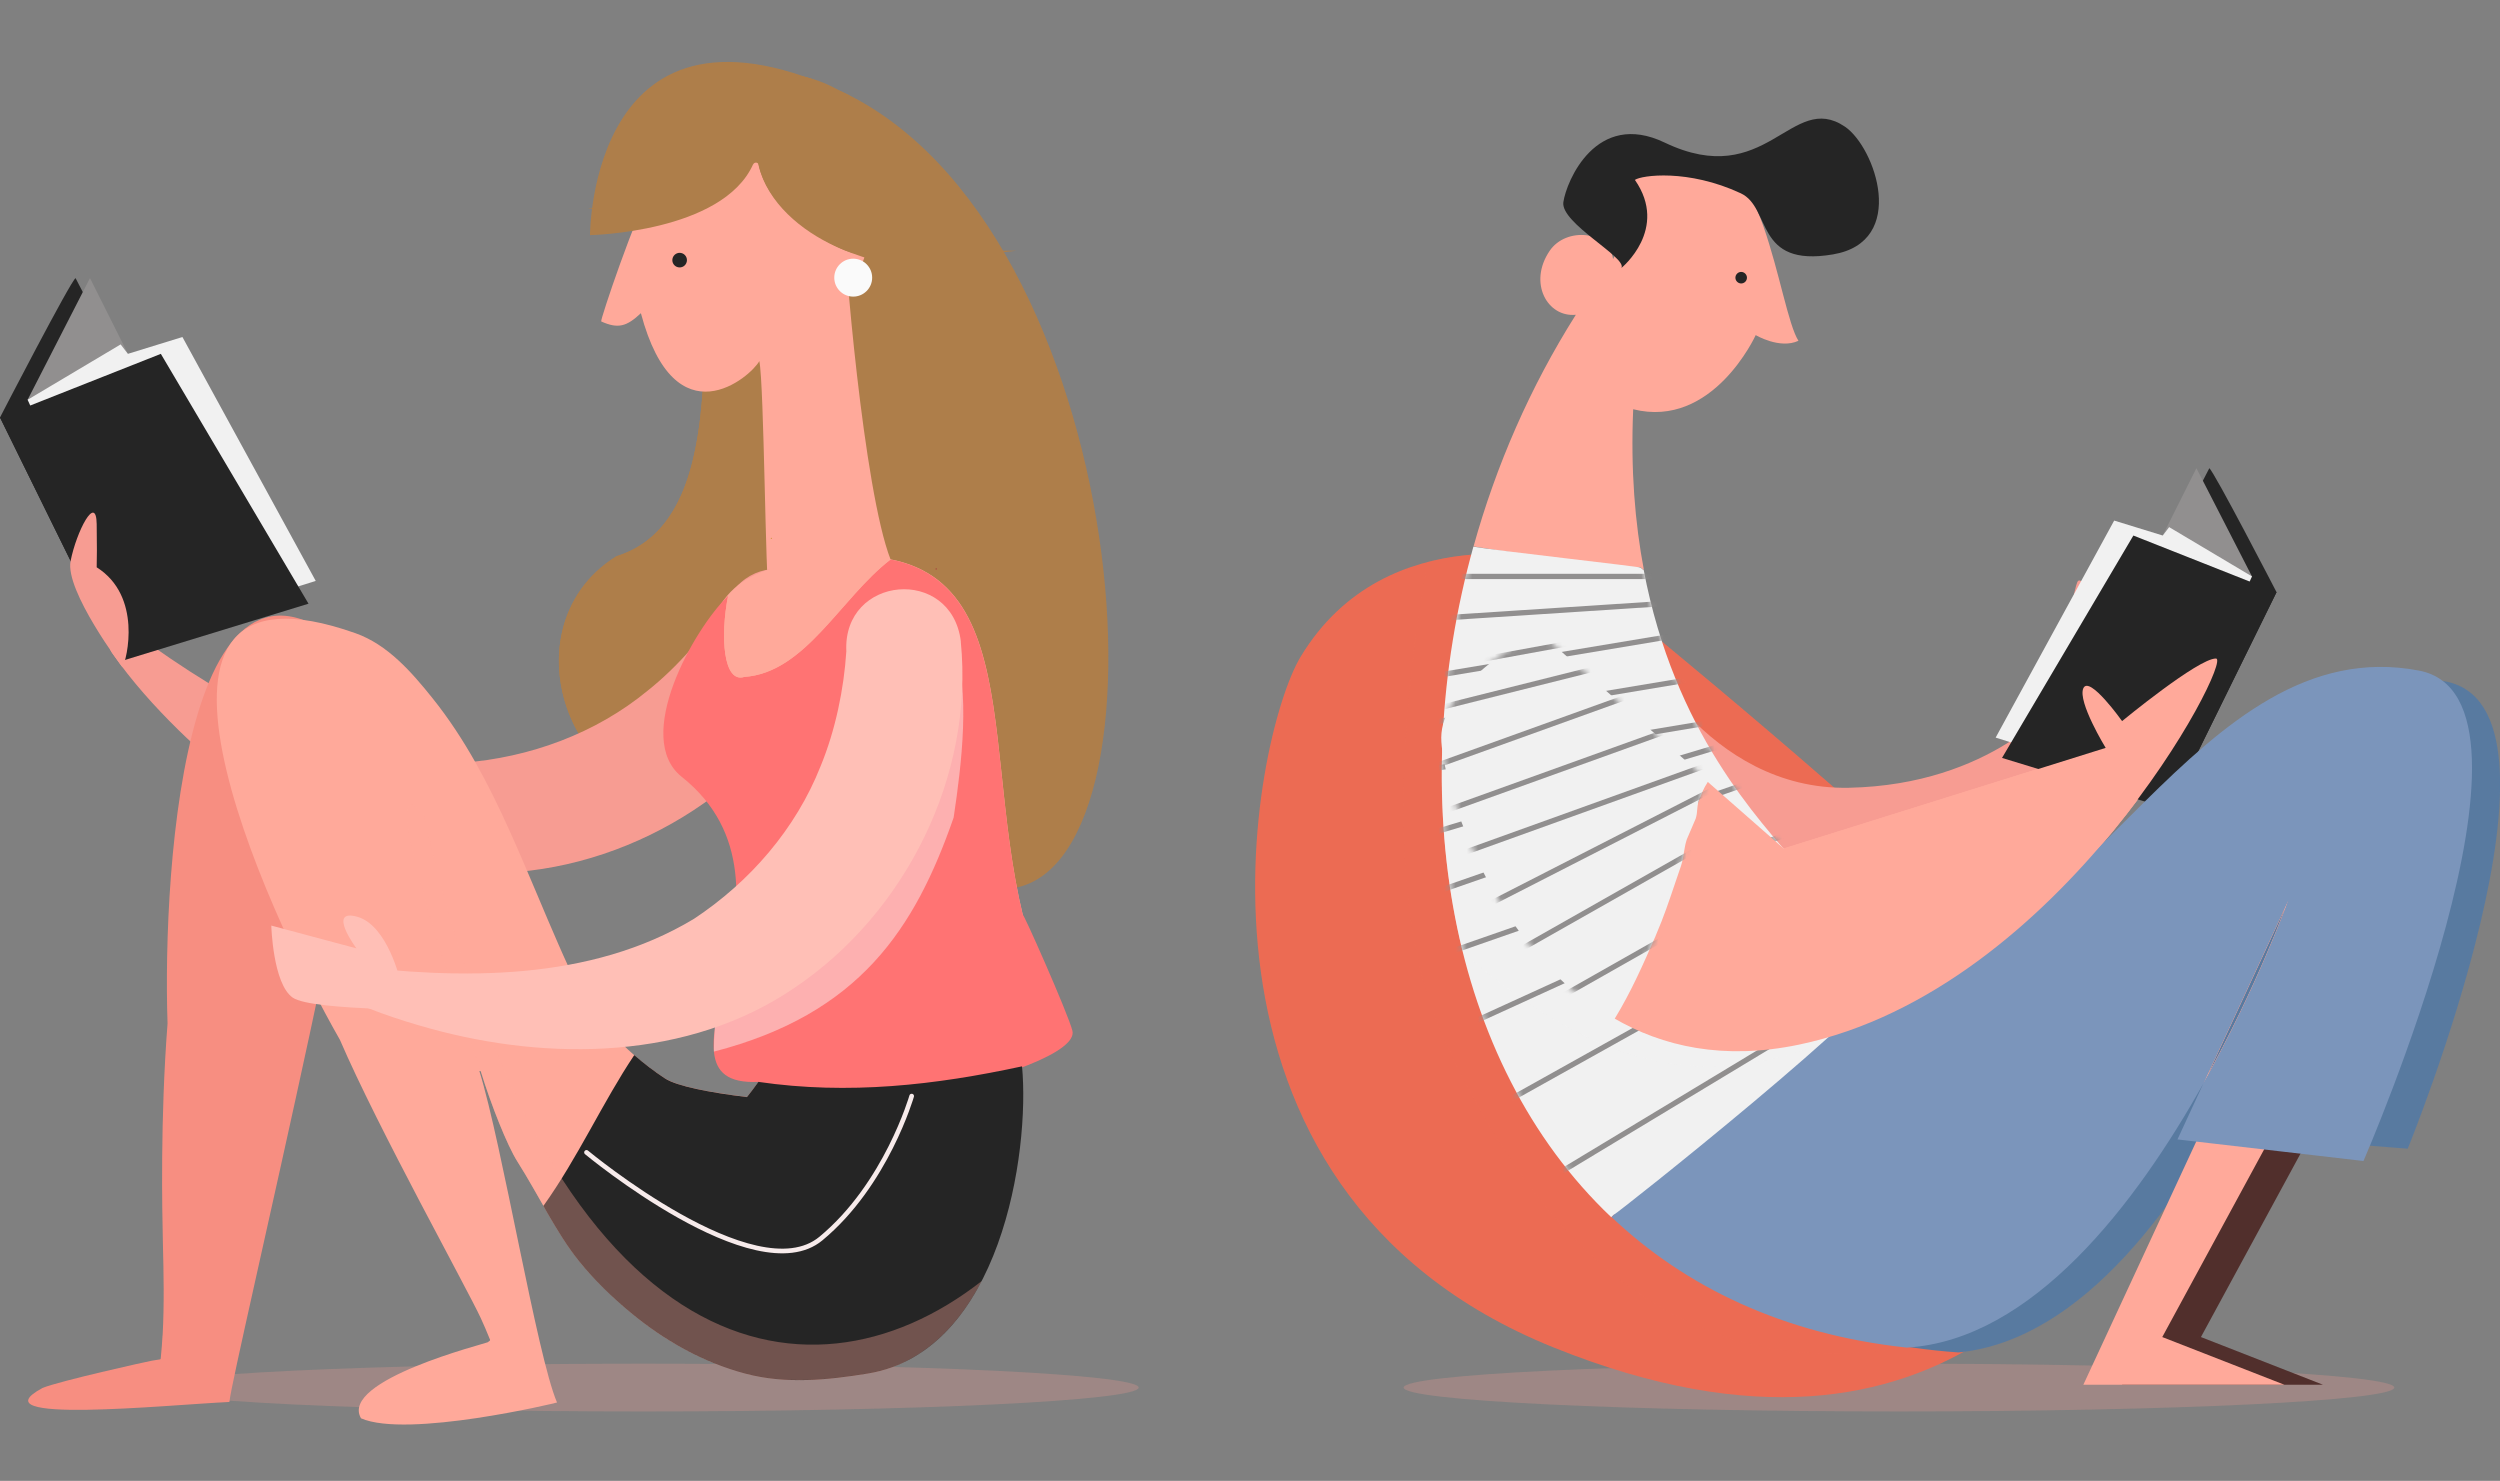 <svg width="444" height="263" viewBox="0 0 444 263" fill="none" xmlns="http://www.w3.org/2000/svg">
<rect x="0" y="0" width="444" height="263" fill="#808080" stroke="none"/>
<g clip-path="url(#clip0_2242_2760)">
<path d="M109.506 98.775C122.438 94.757 124.747 78.959 125.109 61.998C116.04 39.992 103.818 18.047 125.019 11.946C130.934 11.447 136.472 11.991 141.648 13.38C142.432 13.532 143.247 13.713 144.107 13.954C145.752 14.423 147.321 15.102 148.845 15.963C201.358 39.675 210.019 156.333 178.572 157.889C166.606 153.282 145.345 147.135 132.398 136.729C131.281 137.922 130.149 139.1 128.972 140.278C102.61 148.464 88.275 111.975 109.491 98.775H109.506Z" fill="#AE7E4A"/>
<g style="mix-blend-mode:multiply">
<path d="M144.123 13.97C107.017 3.231 142.206 88.625 109.507 98.79C88.291 111.99 102.626 148.495 128.988 140.294C184.171 84.955 132.187 93.383 144.123 13.97Z" fill="#AE7E4A"/>
</g>
<path d="M150.52 39.313C150.414 39.282 150.384 39.449 150.49 39.479C150.595 39.494 150.625 39.343 150.52 39.313Z" fill="#2B5877"/>
<path d="M152.375 43.088C152.541 41.865 152.134 40.657 151.5 39.63C150.867 38.603 149.976 37.727 149.041 36.971C148.95 36.911 148.844 37.032 148.92 37.092C151.078 38.829 153.251 41.699 151.727 44.538C150.746 46.366 148.407 47.468 146.4 46.834C143.88 46.049 143.08 42.469 144.152 40.309C145.404 37.787 149.01 38.044 150.927 39.554C151.017 39.615 151.123 39.494 151.032 39.433C149.131 37.938 145.827 37.621 144.257 39.781C142.794 41.805 143.473 45.384 145.63 46.668C147.351 47.695 149.599 47.045 150.972 45.747C151.727 45.037 152.209 44.1 152.345 43.073L152.375 43.088Z" fill="#2B5877"/>
<path d="M149.977 39.811C150.188 35.673 150.233 31.414 149.313 27.351C148.951 25.795 148.483 24.285 147.517 23.001C146.687 21.898 145.661 20.917 144.59 20.056C141.813 17.821 130.209 18.833 124.249 24.028C122.544 25.523 120.884 27.079 119.39 28.801C117.972 30.417 116.719 32.154 115.542 33.936C113.037 37.697 106.518 56.968 106.775 57.089C109.793 58.449 111.302 57.98 113.822 55.624C119.948 78.611 133.393 66.861 134.857 64.127C135.717 68.356 135.943 104.076 136.547 105.057C137.166 106.039 158.985 101.463 158.171 99.378C153.387 87.175 149.766 44.085 149.977 39.826V39.811Z" fill="#FFA99A"/>
<path d="M153.568 45.475C153.04 47.937 150.625 49.507 148.166 48.979C145.706 48.45 144.137 46.018 144.665 43.556C145.193 41.095 147.607 39.524 150.067 40.053C152.527 40.581 154.096 42.998 153.568 45.46V45.475Z" fill="#FFA99A"/>
<path d="M121.971 46.471C121.82 47.181 121.126 47.619 120.432 47.468C119.723 47.317 119.285 46.623 119.436 45.928C119.587 45.233 120.281 44.78 120.975 44.931C121.684 45.082 122.122 45.777 121.971 46.471Z" fill="#252525"/>
<path d="M133.755 29.209C133.967 28.725 134.676 28.786 134.766 29.314C135.4 32.456 137.95 37.848 147.336 43.164C161.822 51.35 159.815 32.275 150.882 16.945C104.783 -5.227 104.783 41.76 104.783 41.76C104.783 41.76 128.293 41.306 133.74 29.209H133.755Z" fill="#AE7E4A"/>
<path d="M148.166 49.311C148.166 47.453 149.675 45.943 151.531 45.943C153.387 45.943 154.896 47.453 154.896 49.311C154.896 51.169 153.387 52.679 151.531 52.679C149.675 52.679 148.166 51.169 148.166 49.311Z" fill="#FAFAFA"/>
<path d="M133.771 28.454C125.095 32.38 115.241 33.649 105.795 32.834C115.075 31.791 124.687 30.583 133.771 28.454Z" fill="#AE7E4A"/>
<path d="M133.771 28.454C126.03 35.401 114.788 39.162 104.467 36.942C114.879 37.214 124.928 33.815 133.771 28.454Z" fill="#AE7E4A"/>
<path d="M134.48 28.061C144.455 39.131 159.56 44.04 174.121 44.493C176.234 44.568 178.346 44.478 180.474 44.538C178.376 44.78 176.249 45.022 174.121 45.157C159.379 45.777 143.263 40.491 134.48 28.076V28.061Z" fill="#AE7E4A"/>
<path d="M134.48 28.061C136.955 36.836 145.707 42.016 153.976 44.463C162.532 47.196 171.571 47.604 180.474 48.042C169.292 48.843 157.432 48.269 147.231 43.194C141.271 40.204 135.461 34.963 134.48 28.061Z" fill="#AE7E4A"/>
<g style="mix-blend-mode:multiply" opacity="0.25">
<path d="M202.227 246.432C202.227 248.773 162.843 250.676 114.254 250.676C65.665 250.676 26.281 248.773 26.281 246.432C26.281 244.091 65.665 242.188 114.254 242.188C162.843 242.188 202.227 244.091 202.227 246.432Z" fill="#F79C92"/>
</g>
<path d="M147.517 115.449C138.041 137.424 115.617 152.814 91.927 154.853C69.216 156.967 47.427 145.096 31.703 129.661C27.388 125.417 23.434 121.007 19.918 115.992C19.073 114.784 19.36 113.123 20.567 112.277C21.533 111.597 22.801 111.642 23.706 112.322C40.818 124.843 60.676 136.216 82.179 135.46C94.054 134.554 105.764 130.28 114.999 122.683C120.416 118.379 125.26 112.715 128.881 107.066C134.842 94.938 152.602 102.852 147.517 115.433V115.449Z" fill="#F79C92"/>
<path d="M28.881 237.166C29.183 231.668 29.063 226.156 28.927 220.643C28.806 215.024 28.444 198.773 29.757 181.767C28.821 154.581 32.88 83.445 65.836 119.149C69.941 123.604 41.164 243.675 40.757 248.901C40.757 248.962 40.712 248.992 40.667 248.992C29.576 249.52 -4.527 252.994 7.56 246.5C10.397 245.307 26.301 241.757 27.01 241.652C27.327 241.606 27.644 241.546 27.961 241.5C28.112 241.47 28.278 241.455 28.429 241.425C28.58 241.395 28.549 241.138 28.565 241.047C28.7 239.749 28.791 238.465 28.866 237.166H28.881Z" fill="#F78E81"/>
<path d="M136.985 95.512C136.864 95.512 136.849 95.709 136.985 95.709C137.106 95.709 137.121 95.512 136.985 95.512Z" fill="#C38F2C"/>
<path d="M181.665 162.571C173.456 128.664 183.898 90.694 139.64 100.3C126.617 103.033 124.957 111.053 123.313 127.199C121.849 141.517 163.421 163.598 128.081 199.997C99.426 229.508 192.59 207.654 181.665 162.571C183.023 168.144 180.261 156.786 181.665 162.571Z" fill="#FFA99A"/>
<path d="M190.462 183.066C189.753 180.136 181.303 161.106 181.665 162.54C174.889 134.554 180.79 103.849 158.17 99.363C149.252 106.22 143.035 119.496 132.155 120.221C128.504 121.339 127.87 113.183 129.303 105.827C123.132 111.808 112.373 131.035 121.079 137.967C145.796 157.632 112.795 193.155 134.69 192.143C136.335 202.64 192.273 190.497 190.462 183.066Z" fill="#FF7373"/>
<g style="mix-blend-mode:multiply" opacity="0.45">
<path d="M138.448 162.148C153.205 148.374 164.115 132.425 169.397 114.225C172.339 122.774 170.83 135.475 169.366 145.202C162.485 164.972 152.647 180.091 126.783 186.766C126.783 163.205 141.284 167.796 138.432 162.133L138.448 162.148Z" fill="#FAFAFA"/>
</g>
<path d="M132.156 120.221C143.035 119.496 149.267 106.236 158.17 99.364C153.387 98.412 147.366 98.624 139.64 100.3C135.551 101.161 132.126 103.094 129.304 105.843C127.87 113.198 128.504 121.354 132.156 120.236V120.221Z" fill="#FFA99A"/>
<path d="M166.258 100.949C166.138 100.949 166.123 101.146 166.258 101.146C166.379 101.146 166.394 100.949 166.258 100.949Z" fill="#A01A35"/>
<path d="M85.393 234.115C83.099 229.101 67.119 200.359 60.374 184.682C46.884 161.061 17.353 96.237 63.136 112.458C68.84 114.482 73.08 119.33 76.837 124.027C82.541 131.141 86.781 139.282 90.538 147.619C92.259 151.44 93.888 155.291 95.503 159.112C96.71 161.967 97.902 164.821 99.155 167.661C100.332 170.334 101.494 173.037 102.927 175.575C106.564 182.054 111.875 187.446 118.077 191.509C123.796 195.239 156.571 197.037 158.306 196.327C166.093 193.14 183.159 239.129 154.187 243.902C146.929 245.11 139.58 245.82 132.458 243.947C124.883 241.954 117.911 238.027 111.921 233.013C108.676 230.294 105.538 227.288 102.882 223.996C100.784 221.398 99.034 218.513 97.359 215.629C95.548 212.502 93.813 209.331 91.882 206.28C90.101 203.471 87.264 196.372 85.378 190.24C85.302 190.24 85.212 190.21 85.136 190.21C89.18 203.199 95.382 240.851 98.928 249.083C98.944 249.128 72.34 255.501 64.116 251.892C60.208 245.125 86.359 238.586 86.615 238.389C86.736 238.299 86.872 238.193 86.992 238.102C87.113 238.012 86.977 237.8 86.932 237.695C86.449 236.486 85.936 235.293 85.393 234.115Z" fill="#FFA99A"/>
<path d="M181.529 189.379C166.183 192.702 150.731 194.484 134.691 192.143C134.057 193.034 133.393 193.925 132.654 194.846C126.059 194.031 120.205 192.913 118.092 191.524C116.176 190.27 114.365 188.88 112.645 187.385C107.031 195.768 102.67 205.555 96.514 214.163C96.8 214.662 97.072 215.145 97.359 215.644C99.034 218.528 100.784 221.413 102.882 224.011C105.552 227.318 108.676 230.324 111.92 233.027C117.926 238.042 124.882 241.969 132.457 243.962C139.58 245.835 146.928 245.11 154.187 243.917C177.696 240.035 182.948 204.694 181.514 189.379H181.529Z" fill="#252525"/>
<g style="mix-blend-mode:multiply" opacity="0.35">
<path d="M85.377 190.24C87.248 196.372 90.1 203.47 91.881 206.28C93.812 209.33 95.533 212.502 97.359 215.628C99.034 218.513 100.784 221.398 102.881 223.996C105.552 227.303 108.676 230.294 111.92 233.012C117.926 238.027 124.882 241.953 132.457 243.947C139.58 245.82 146.928 245.095 154.186 243.902C163.557 242.361 170.031 235.806 174.331 227.53C142.809 252.148 96.785 241.531 75.267 144.718C64.75 132.137 85.377 190.225 85.377 190.225V190.24Z" fill="#FFA99A"/>
</g>
<path d="M170.635 113.953C173.004 137.771 160.872 162.117 141.15 175.408C122.318 188.291 97.51 188.503 76.294 182.643C70.454 181.027 64.871 179.094 59.364 176.42C58.036 175.786 57.477 174.185 58.126 172.856C58.639 171.784 59.771 171.225 60.888 171.376C81.923 174.004 104.799 174.306 123.238 163.19C133.183 156.62 141.346 147.195 145.737 136.079C148.378 129.676 149.872 122.381 150.309 115.675C149.645 102.173 169.006 100.466 170.65 113.938L170.635 113.953Z" fill="#FFBFB6"/>
<path d="M71.103 174.231C71.103 174.231 68.87 164.323 63.437 162.813C58.005 161.302 63.301 168.431 63.301 168.431L48.182 164.383C48.182 164.383 48.453 174.714 51.984 177.176C55.515 179.638 80.021 179.305 80.021 179.305L71.088 174.231H71.103Z" fill="#FFBFB6"/>
<path d="M104.164 204.663C104.164 204.663 134.162 229.584 145.782 219.978C157.401 210.372 161.912 194.665 161.912 194.665" stroke="#F7EBEB" stroke-width="0.83" stroke-linecap="round" stroke-linejoin="round"/>
<path d="M13.43 49.387C12.585 49.81 0 74.141 0 74.141L21.322 117.457L41.15 103.154L14.365 51.214L13.415 49.387H13.43Z" fill="#252525"/>
<path d="M4.904 70.999L15.98 49.387L33.047 83.43L25.804 90.15L4.904 70.999Z" fill="#918F8F"/>
<path d="M24.083 113.198L56.074 103.17L32.398 59.853L22.71 62.844L21.427 61.167L4.904 71L24.083 113.198Z" fill="#F1F1F1"/>
<path d="M0 74.141L28.565 62.844L54.791 107.217L21.322 117.472L0 74.141Z" fill="#252525"/>
<path d="M21.759 118.514C21.759 118.514 11.498 104.906 12.539 99.635C13.58 94.364 17.096 87.598 17.172 93.08C17.222 96.735 17.222 99.293 17.172 100.753C25.275 105.873 22.559 117.049 21.759 118.514Z" fill="#F79C92"/>
<g style="mix-blend-mode:multiply" opacity="0.25">
<path d="M425.229 246.431C425.229 248.772 385.845 250.675 337.256 250.675C288.667 250.675 249.283 248.772 249.283 246.431C249.283 244.09 288.667 242.187 337.256 242.187C385.845 242.187 425.229 244.09 425.229 246.431Z" fill="#F79C92"/>
</g>
<path d="M277.636 99.688C277.636 99.688 246.34 91.215 230.994 116.634C222.543 130.634 205.613 211.014 275.976 239.333C347.577 268.135 372.233 218.173 383.355 205.411C394.476 192.664 277.636 99.673 277.636 99.673V99.688Z" fill="#EC6B53"/>
<g style="mix-blend-mode:multiply" opacity="0.25">
<path d="M277.636 99.688C277.636 99.688 266.047 96.546 253.523 99.824C249.961 119.398 244.906 158.953 256.224 184.01C270.936 216.587 301.342 258.303 360.147 232.219C371.796 222.402 378.737 210.712 383.339 205.426C394.461 192.679 277.621 99.688 277.621 99.688H277.636Z" fill="#EC6B53"/>
</g>
<path d="M386.01 102.376C382.826 102.376 374.904 113.432 374.904 113.432C374.904 113.432 369.985 101.017 368.928 103.388C367.872 105.774 365.413 124.578 365.413 124.578C365.413 124.578 353.763 139.379 328.367 139.908C302.971 140.436 290.537 114.051 290.537 114.051C289.858 115.123 289.511 154.618 286.523 159.542C295.26 164.662 306.125 167.078 319.449 164.299C366.288 154.497 389.179 102.376 385.995 102.376H386.01Z" fill="#F79C92"/>
<path d="M397.751 200.91L376.852 245.933H412.569L390.885 237.46L410.728 200.91H397.751Z" fill="#512F2C"/>
<path d="M433.83 120.938C394.25 114.927 376.565 171.021 342.296 173.316C342.93 177.772 295.292 218.566 294.945 218.581C294.809 218.732 294.673 218.883 294.537 219.019C308.088 230.92 325.818 238.668 347.819 240.194C370.091 238.004 387.535 213.114 398.686 191.32L412.569 158.153C412.569 158.153 407.68 173.724 398.686 191.32L394.461 201.424L427.613 204.006C427.613 204.006 459.936 124.895 433.845 120.938H433.83Z" fill="#587AA0"/>
<path d="M280.277 99.718C282.57 99.718 290.326 100.775 290.326 100.775C290.673 100.956 291.202 100.594 291.383 100.775C291.564 100.956 291.76 101.107 291.956 101.228C290.372 92.876 289.587 83.421 290.055 72.683C304.224 76.232 311.814 59.513 311.814 59.513C311.814 59.513 316.085 62.065 319.404 60.525C315.858 55.012 312.916 22.646 300.12 29.246C298.565 30.046 290.432 29.246 288.576 31.315C286.056 34.124 289.662 40.362 286.479 46.01C285.799 40.981 278.149 40.241 275.222 44.545C271.359 50.224 274.814 56.401 279.869 55.903C271.751 68.741 265.685 82.711 261.701 97.044C265.459 97.709 277.802 99.521 280.277 99.703V99.718Z" fill="#FFA99A"/>
<path d="M391.322 192.422C400.98 175.189 406.442 159.814 406.442 159.814L391.322 192.422Z" stroke="#FFA99A" stroke-width="0.12" stroke-miterlimit="10"/>
<path d="M287.973 47.566C288.939 45.709 277.124 39.622 277.652 35.907C278.18 32.206 283.477 19.489 295.639 25.319C313.777 34.004 318.123 16.046 327.659 22.495C333.031 26.135 338.916 42.914 325.547 45.18C311.528 47.566 314.682 36.888 309.144 34.321C299.804 29.971 291.519 31.119 290.358 31.95C296.439 40.694 287.973 47.581 287.973 47.581V47.566Z" fill="#252525"/>
<path d="M273.155 112.45C273.155 112.45 256.345 121.195 256.239 130.982C256.118 140.769 272.626 195.337 319.465 185.535C366.303 175.733 396.724 116.951 393.555 116.951C390.387 116.951 376.896 128.067 376.896 128.067C376.896 128.067 371.072 119.851 370.015 122.237C368.959 124.623 373.984 132.824 373.984 132.824L316.824 150.722L273.17 112.435L273.155 112.45Z" fill="#FFA99A" stroke="#FFA99A" stroke-width="0.12" stroke-miterlimit="10"/>
<path d="M392.364 83.149C393.118 83.527 404.315 105.17 404.315 105.17L385.347 143.714L367.707 130.997L391.534 84.781L392.379 83.149H392.364Z" fill="#252525"/>
<path d="M399.953 102.376L390.085 83.149L374.904 113.432L381.363 119.412L399.953 102.376Z" fill="#918F8F"/>
<path d="M310.259 49.318C310.259 49.892 309.791 50.345 309.233 50.345C308.675 50.345 308.207 49.877 308.207 49.318C308.207 48.759 308.675 48.291 309.233 48.291C309.791 48.291 310.259 48.759 310.259 49.318Z" fill="#252525"/>
<path d="M382.872 139.923L354.428 130.997L375.478 92.453L384.109 95.111L385.241 93.616L399.953 102.376L382.872 139.923Z" fill="#F1F1F1"/>
<path d="M404.313 105.17L378.887 95.111L355.559 134.606L385.346 143.714L404.313 105.17Z" fill="#252525"/>
<path d="M300.558 212.011C300.739 211.83 307.967 210.062 308.314 209.368C308.495 209.186 309.023 209.549 309.371 209.368C310.427 208.492 311.664 208.31 312.539 207.253C312.72 207.072 313.249 207.434 313.596 207.253C315.542 205.667 317.655 204.429 318.711 202.314C319.586 200.729 320.13 200.729 321.005 200.2C321.186 200.2 320.824 199.49 321.005 199.309C321.186 199.128 321.88 199.49 322.061 199.309C322.242 198.78 321.88 198.252 322.061 197.723H322.589V197.194C322.936 197.013 323.464 196.847 323.464 196.666C323.645 195.08 324.34 195.427 324.521 195.08C325.577 193.494 326.633 192.074 327.689 190.489C331.22 184.659 333.333 178.481 335.627 172.304C335.989 171.247 335.989 170.19 336.336 169.133C336.517 168.604 336.336 168.075 336.336 167.547C336.517 167.018 336.864 166.489 336.864 165.961C336.713 161.49 337.287 157.02 336.819 152.549C328.037 155.404 321.593 156.355 319.375 153.757C312.328 145.526 297.374 129.97 291.927 101.258C291.731 101.138 291.534 100.986 291.353 100.805C291.172 100.624 265.414 97.754 261.672 97.09C249.434 141.161 257.024 188.54 286.163 216.179C286.313 216.043 286.449 215.892 286.585 215.756C286.932 215.756 299.819 213.113 300.528 212.056L300.558 212.011Z" fill="#F1F1F1"/>
<g style="mix-blend-mode:multiply" opacity="0.35">
<path d="M336.365 169.117C336.531 168.619 336.395 168.136 336.365 167.637C328.398 167.501 320.46 166.837 313.097 163.424C308.449 161.279 304.133 158.198 300.24 154.905C296.422 151.673 292.876 148.139 288.938 145.028C288.817 144.937 288.712 144.847 288.591 144.756C288.546 144.726 288.5 144.68 288.41 144.62C288.168 144.439 287.927 144.257 287.67 144.076C287.172 143.714 286.674 143.366 286.161 143.019C285.331 142.46 284.547 141.811 283.732 141.207C281.906 139.847 280.035 138.533 278.134 137.295C276.112 135.996 274.029 134.773 271.856 133.7C271.253 133.398 270.649 133.111 270.03 132.839C269.97 132.809 269.608 132.658 269.517 132.628C269.336 132.552 269.155 132.477 268.989 132.417C267.948 132.024 266.877 131.646 265.79 131.359C265.172 131.193 264.553 131.042 263.934 130.921C263.678 130.876 263.406 130.816 263.135 130.77C263.044 130.755 262.697 130.71 262.606 130.695C261.746 130.604 260.886 130.574 260.026 130.604C259.588 130.619 259.136 130.649 258.698 130.695C258.653 130.695 258.593 130.695 258.517 130.71C258.457 130.71 258.396 130.725 258.336 130.74C257.672 130.861 257.008 130.997 256.359 131.193C256.314 131.208 256.269 131.223 256.208 131.238C255.635 144.182 256.797 156.899 259.739 168.815C261.46 170.628 263.391 172.183 265.383 173.739C265.549 173.875 265.715 173.996 265.881 174.132C265.609 173.92 265.624 173.935 265.941 174.177C266.183 174.358 266.424 174.555 266.665 174.736C267.148 175.098 267.646 175.461 268.129 175.823C269.095 176.518 270.061 177.213 271.026 177.877C272.988 179.206 274.965 180.475 277.017 181.653C278.949 182.756 280.925 183.798 282.947 184.734C283.43 184.946 283.898 185.172 284.381 185.369C284.502 185.429 284.698 185.489 284.743 185.52C284.984 185.61 285.211 185.716 285.452 185.807C286.388 186.169 287.338 186.516 288.289 186.834C290.236 187.483 292.212 188.027 294.219 188.45C295.245 188.661 296.287 188.857 297.328 189.009C297.343 189.009 297.358 189.009 297.373 189.009C297.615 189.039 297.856 189.069 298.097 189.099C298.58 189.144 299.063 189.19 299.546 189.235C301.568 189.386 303.59 189.431 305.627 189.341C306.699 189.295 307.77 189.22 308.826 189.099C309.068 189.069 309.324 189.039 309.581 189.009C309.641 189.009 309.822 188.978 309.943 188.963C310.35 188.903 310.758 188.842 311.18 188.767C315.601 188.012 319.917 186.743 324.082 185.097C324.429 184.961 324.791 184.81 325.153 184.659C325.214 184.644 325.606 184.462 325.681 184.432C326.134 184.236 326.587 184.04 327.039 183.828C328.141 183.33 329.243 182.801 330.314 182.272C330.948 181.955 331.566 181.638 332.185 181.306C333.407 178.33 334.494 175.31 335.61 172.274C335.973 171.217 335.973 170.16 336.32 169.102L336.365 169.117Z" fill="#F1F1F1"/>
</g>
<mask id="mask0_2242_2760" style="mask-type:luminance" maskUnits="userSpaceOnUse" x="256" y="97" width="82" height="120">
<path d="M300.558 212.011C300.739 211.83 307.967 210.062 308.314 209.368C308.495 209.186 309.023 209.549 309.371 209.368C310.427 208.492 311.664 208.31 312.539 207.253C312.72 207.072 313.249 207.434 313.596 207.253C315.542 205.667 317.655 204.429 318.711 202.314C319.586 200.729 320.13 200.729 321.005 200.2C321.186 200.2 320.824 199.49 321.005 199.309C321.186 199.128 321.88 199.49 322.061 199.309C322.242 198.78 321.88 198.252 322.061 197.723H322.589V197.194C322.936 197.013 323.464 196.847 323.464 196.666C323.645 195.08 324.34 195.427 324.521 195.08C325.577 193.494 326.633 192.074 327.689 190.489C331.22 184.659 333.333 178.481 335.627 172.304C335.989 171.247 335.989 170.19 336.336 169.133C336.517 168.604 336.336 168.075 336.336 167.547C336.517 167.018 336.864 166.489 336.864 165.961C336.713 161.49 337.287 157.02 336.819 152.549C328.037 155.404 321.593 156.355 319.375 153.757C312.328 145.526 297.374 129.97 291.927 101.258C291.731 101.138 291.534 100.986 291.353 100.805C291.172 100.624 265.414 97.754 261.672 97.09C249.434 141.161 257.024 188.54 286.163 216.179C286.313 216.043 286.449 215.892 286.585 215.756C286.932 215.756 299.819 213.113 300.528 212.056L300.558 212.011Z" fill="white"/>
</mask>
<g mask="url(#mask0_2242_2760)">
<path d="M247.396 102.376H308.193" stroke="#918F8F" stroke-width="0.94" stroke-miterlimit="10"/>
<path d="M247.473 110.32L308.118 106.363" stroke="#918F8F" stroke-width="0.94" stroke-miterlimit="10"/>
<path d="M247.818 121.18L307.77 111.181" stroke="#918F8F" stroke-width="0.94" stroke-miterlimit="10"/>
<path d="M247.818 129.411L307.77 119.413" stroke="#918F8F" stroke-width="0.94" stroke-miterlimit="10"/>
<path d="M247.818 137.642L307.77 127.644" stroke="#918F8F" stroke-width="0.94" stroke-miterlimit="10"/>
<path d="M248.693 149.634L306.894 132.099" stroke="#918F8F" stroke-width="0.94" stroke-miterlimit="10"/>
<path d="M248.693 160.599L314.62 137.642" stroke="#918F8F" stroke-width="0.94" stroke-miterlimit="10"/>
<path d="M251.062 171.308L316.99 148.335" stroke="#918F8F" stroke-width="0.94" stroke-miterlimit="10"/>
<path d="M252.27 185.806L315.767 156.793" stroke="#918F8F" stroke-width="0.94" stroke-miterlimit="10"/>
<path d="M262.969 198.176L323.931 164.133" stroke="#918F8F" stroke-width="0.94" stroke-miterlimit="10"/>
<path d="M273.336 210.47L333.106 174.389" stroke="#918F8F" stroke-width="0.94" stroke-miterlimit="10"/>
</g>
<path d="M390.899 200.91L370 245.933H405.717L384.018 237.46L403.861 200.91H390.899Z" fill="#FFA99A"/>
<path d="M429.605 119.095C390.281 111.589 370 171.292 335.671 172.289C336.139 176.76 286.992 215.726 286.63 215.726C286.494 215.877 286.343 216.013 286.207 216.149C299.29 228.549 316.718 236.977 338.644 239.333C360.977 237.989 379.371 213.778 391.322 192.422L406.442 159.814C406.442 159.814 400.964 175.189 391.322 192.422L386.72 202.36L419.751 206.196C419.751 206.196 455.529 124.034 429.605 119.095Z" fill="#7B95BB"/>
<path d="M393.54 116.951C390.371 116.951 376.881 128.067 376.881 128.067C376.881 128.067 371.057 119.851 370 122.237C368.944 124.623 373.969 132.824 373.969 132.824L316.809 150.722L303.108 138.699C302.429 139.772 289.527 175.854 286.539 180.777C295.276 185.897 306.141 188.314 319.465 185.535C366.303 175.733 396.724 116.951 393.555 116.951H393.54Z" fill="#FFA99A"/>
<path d="M273.2 112.133L273.034 112.208C273.034 112.208 268.763 114.444 264.568 117.827C258.91 122.403 256.012 126.828 255.967 130.967C255.952 132.915 256.556 136.268 257.597 139.968C258.487 143.14 260.132 148.109 262.893 153.788C267.058 162.351 274.512 174.026 286.418 181.004L286.644 181.14L286.78 180.913C289.738 176.05 291.805 171.307 294.008 166.293L294.114 166.021C295.442 162.97 296.483 159.859 297.494 156.869C297.826 155.872 298.173 154.845 298.535 153.818C298.807 153.002 298.943 152.187 299.063 151.401C299.184 150.631 299.32 149.846 299.576 149.075L301.161 145.375C301.342 144.801 301.402 144.242 301.432 143.699C301.478 143.17 301.523 142.672 301.689 142.173C302.051 141.101 302.564 140.044 303.319 138.85L303.439 138.654L273.184 112.118L273.2 112.133Z" fill="#F1F1F1"/>
<mask id="mask1_2242_2760" style="mask-type:luminance" maskUnits="userSpaceOnUse" x="255" y="112" width="49" height="70">
<path d="M273.2 112.133L273.034 112.208C273.034 112.208 268.763 114.444 264.568 117.827C258.91 122.403 256.012 126.828 255.967 130.967C255.952 132.915 256.556 136.268 257.597 139.968C258.487 143.14 260.132 148.109 262.893 153.788C267.058 162.351 274.512 174.026 286.418 181.004L286.644 181.14L286.78 180.913C289.738 176.05 291.805 171.307 294.008 166.293L294.114 166.021C295.442 162.97 296.483 159.859 297.494 156.869C297.826 155.872 298.173 154.845 298.535 153.818C298.807 153.002 298.943 152.187 299.063 151.401C299.184 150.631 299.32 149.846 299.576 149.075L301.161 145.375C301.342 144.801 301.402 144.242 301.432 143.699C301.478 143.17 301.523 142.672 301.689 142.173C302.051 141.101 302.564 140.044 303.319 138.85L303.439 138.654L273.184 112.118L273.2 112.133Z" fill="white"/>
</mask>
<g mask="url(#mask1_2242_2760)">
<path d="M241.617 121.029L301.418 110.109" stroke="#918F8F" stroke-width="0.94" stroke-miterlimit="10"/>
<path d="M243.096 128.837L302.066 114.051" stroke="#918F8F" stroke-width="0.94" stroke-miterlimit="10"/>
<path d="M245.389 139.454L302.579 118.854" stroke="#918F8F" stroke-width="0.94" stroke-miterlimit="10"/>
<path d="M246.854 147.55L304.059 126.949" stroke="#918F8F" stroke-width="0.94" stroke-miterlimit="10"/>
<path d="M248.332 155.645L305.537 135.044" stroke="#918F8F" stroke-width="0.94" stroke-miterlimit="10"/>
<path d="M251.35 167.29L305.476 139.59" stroke="#918F8F" stroke-width="0.94" stroke-miterlimit="10"/>
<path d="M253.312 178.089L314.049 143.653" stroke="#918F8F" stroke-width="0.94" stroke-miterlimit="10"/>
<path d="M257.566 188.178L318.303 153.742" stroke="#918F8F" stroke-width="0.94" stroke-miterlimit="10"/>
<path d="M261.355 202.239L318.621 162.291" stroke="#918F8F" stroke-width="0.94" stroke-miterlimit="10"/>
<path d="M274.09 212.479L327.975 168.045" stroke="#918F8F" stroke-width="0.94" stroke-miterlimit="10"/>
<path d="M286.494 222.704L338.825 176.488" stroke="#918F8F" stroke-width="0.94" stroke-miterlimit="10"/>
</g>
</g>
<defs>
<clipPath id="clip0_2242_2760">
<rect width="444" height="263" fill="white"/>
</clipPath>
</defs>
</svg>

